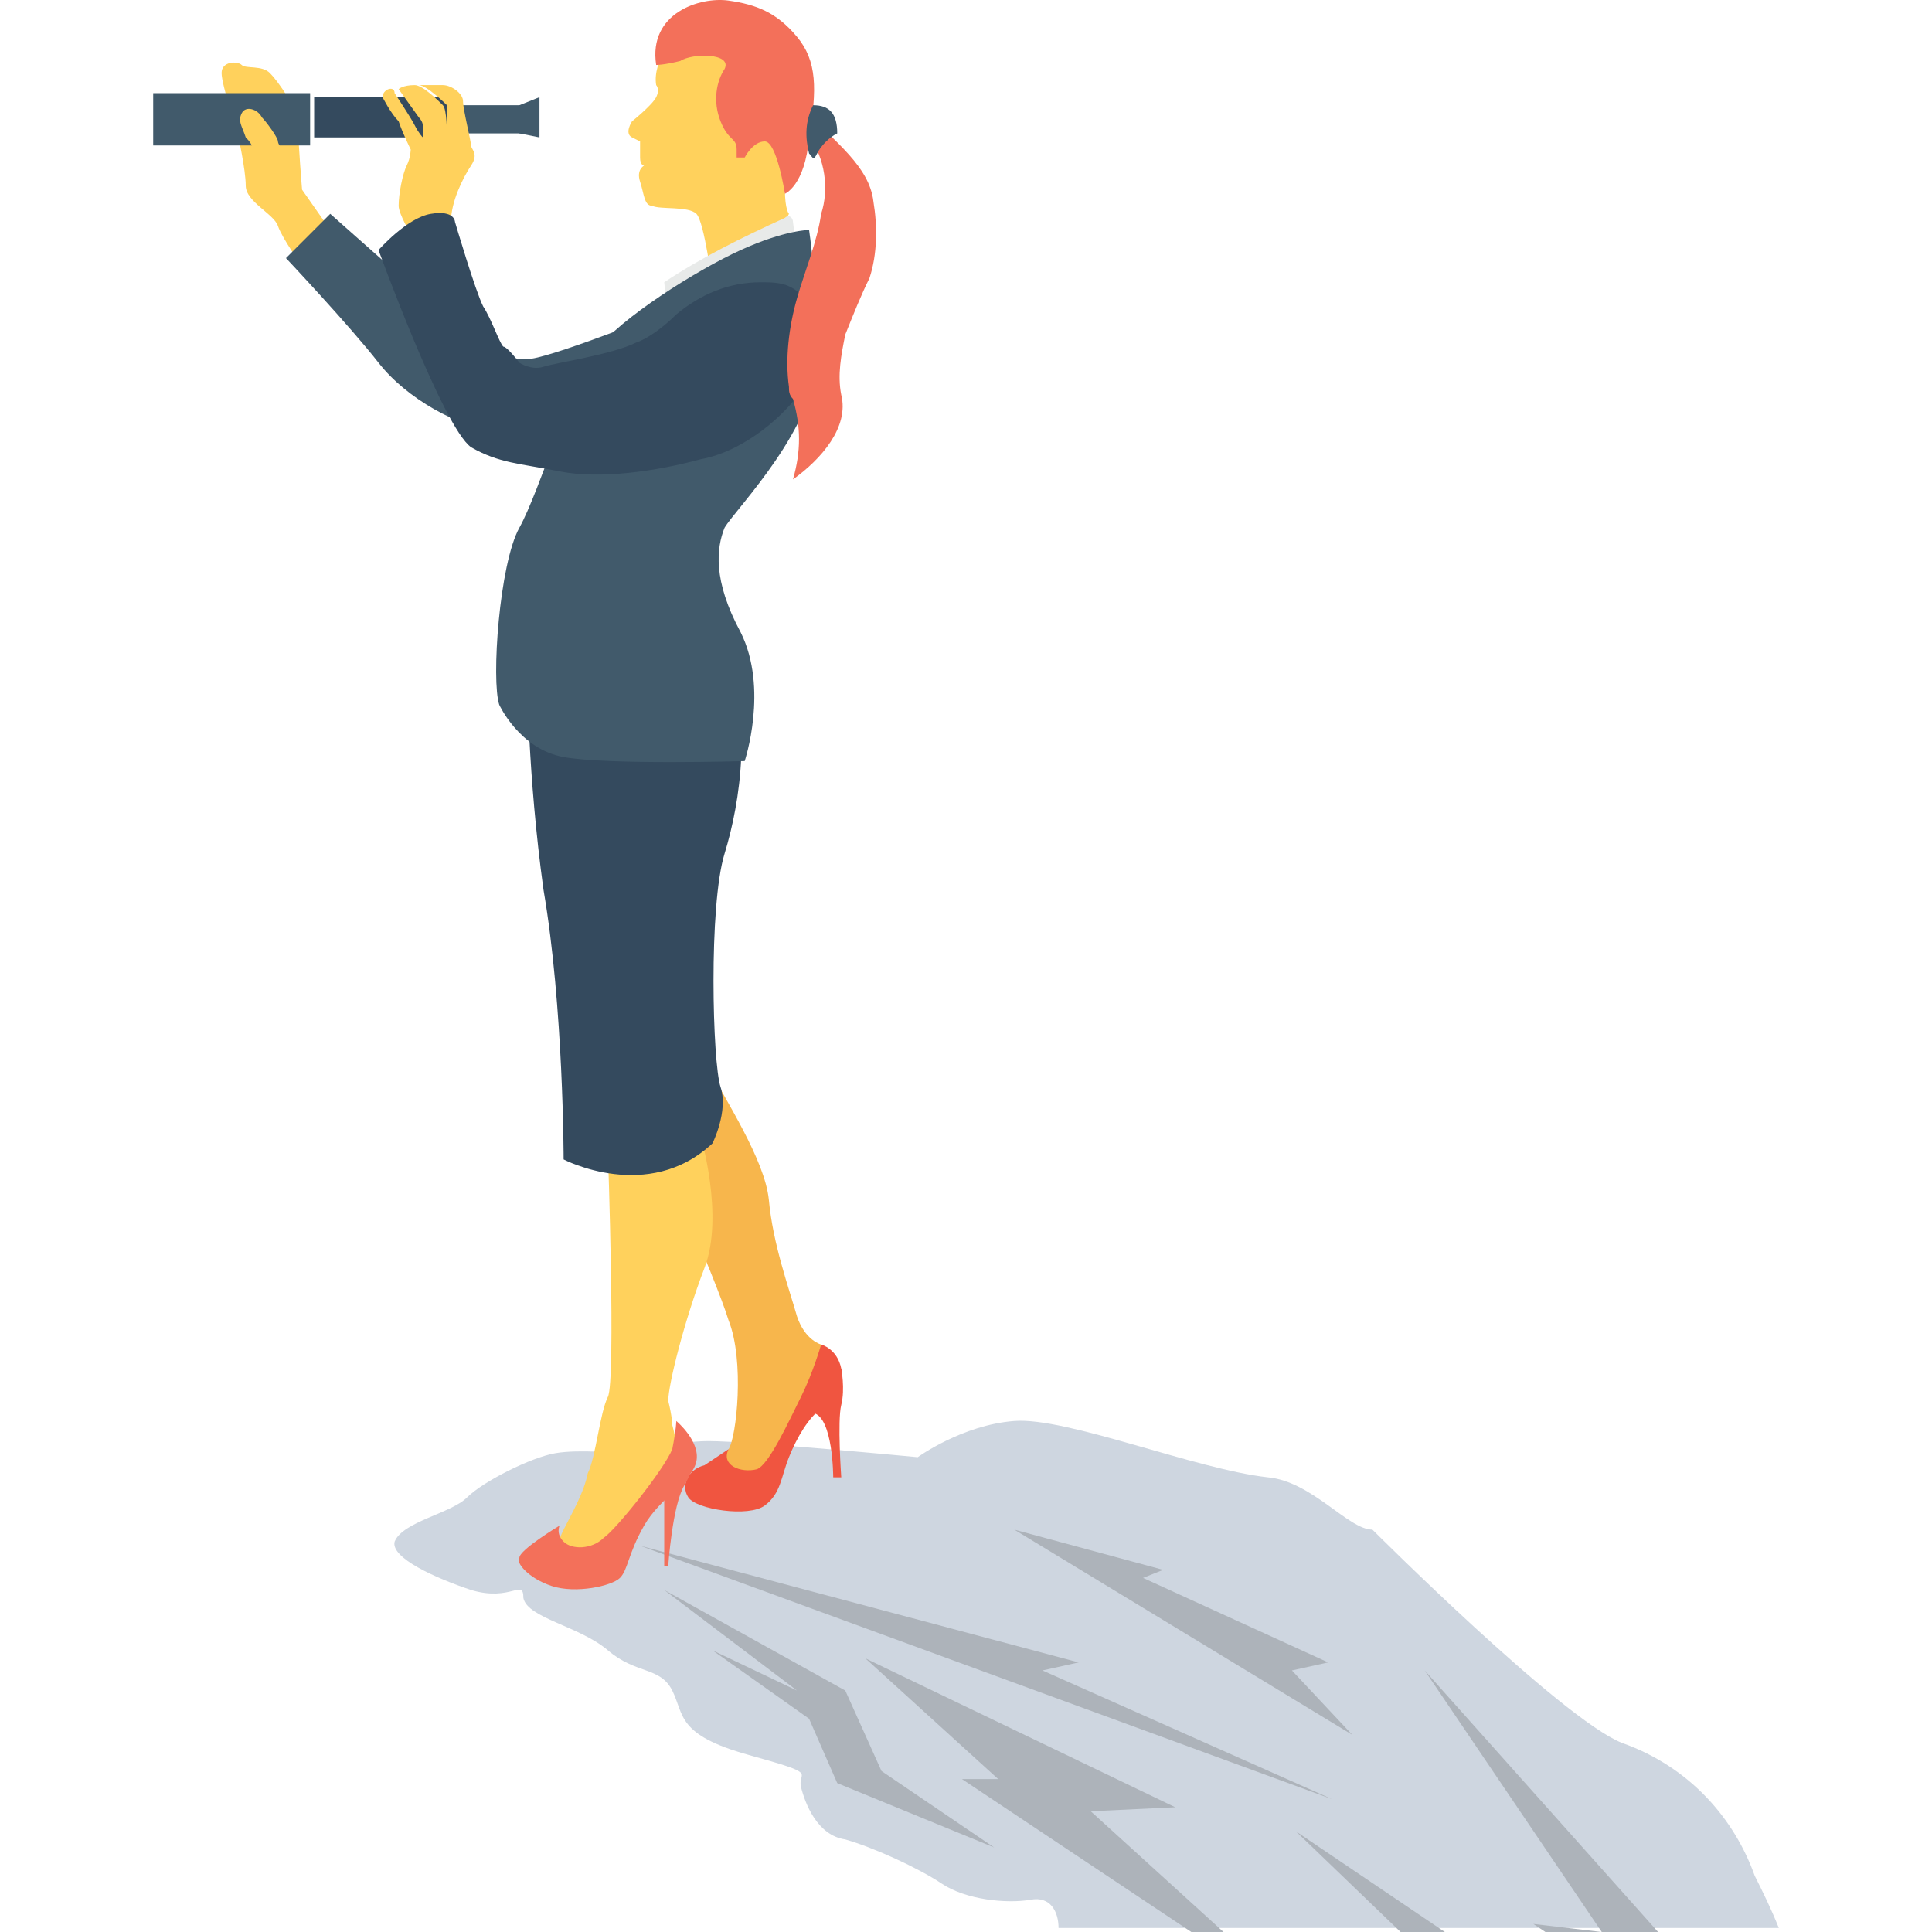 <?xml version="1.0" encoding="iso-8859-1"?>
<!-- Generator: Adobe Illustrator 19.0.0, SVG Export Plug-In . SVG Version: 6.00 Build 0)  -->
<svg version="1.1" id="Capa_1" xmlns="http://www.w3.org/2000/svg" xmlns:xlink="http://www.w3.org/1999/xlink" x="0px" y="0px"
	 viewBox="0 0 512.156 512.156" style="enable-background:new 0 0 512.156 512.156;" xml:space="preserve">
<path style="fill:#FFD15C;" d="M63.011,35.356c0,0-4.267-12.8-4.267-16s4.267-3.2,5.333-2.133c1.067,1.067,5.333,0,7.467,2.133
	s7.467,9.6,7.467,13.867s1.067,17.067,1.067,17.067l7.467,10.667l-7.467,9.6c0,0-5.333-7.467-6.4-10.667
	c-1.067-3.2-8.533-6.4-8.533-10.667S63.011,35.356,63.011,35.356z"/>
<path style="fill:#415A6B;" d="M87.545,56.689L75.811,68.423c0,0,17.067,18.133,24.533,27.733s21.333,17.067,30.933,18.133
	s51.2-3.2,51.2-3.2l-2.133-29.867c0,0-32,12.8-39.467,13.867s-16-5.333-16-5.333L87.545,56.689z"/>
<path style="fill:#CED6E0;" d="M124.878,421.489c10.667,3.2,13.867-3.2,13.867,2.133c1.067,5.333,14.933,7.467,22.4,13.867
	c7.467,6.4,13.867,4.267,17.067,10.667c3.2,6.4,1.067,11.733,20.267,17.067c19.2,5.333,12.8,4.267,13.867,8.533
	c1.067,4.267,4.267,12.8,11.733,13.867c7.467,2.133,19.2,7.467,25.6,11.733c6.4,4.267,17.067,5.333,23.467,4.267
	c5.333-1.067,7.467,3.2,7.467,7.467h190.933c-2.133-5.333-4.267-9.6-6.4-13.867c-5.333-14.933-17.067-28.8-35.2-35.2
	c-16-6.4-66.133-56.533-66.133-56.533c-6.4,0-16-12.8-27.733-13.867c-19.2-2.133-53.333-16-67.2-14.933s-25.6,9.6-25.6,9.6
	s-44.8-4.267-55.467-4.267c-9.6,0-14.933,3.2-20.267,3.2c-4.267,0-13.867-1.067-20.267,0s-19.2,7.467-23.467,11.733
	s-17.067,6.4-19.2,11.733C103.545,412.956,115.278,418.289,124.878,421.489z"/>
<g>
	<polygon style="fill:#ADB3BA;" points="268.878,405.489 308.345,416.156 303.011,418.289 352.078,440.689 342.478,442.823 
		358.478,459.889 	"/>
	<polygon style="fill:#ADB3BA;" points="353.145,476.956 169.678,409.756 285.945,440.689 276.345,442.823 	"/>
	<polygon style="fill:#ADB3BA;" points="188.878,437.489 214.478,455.623 221.945,472.689 263.545,489.756 233.678,469.489 
		224.078,448.156 176.078,421.489 211.278,448.156 	"/>
	<polygon style="fill:#ADB3BA;" points="255.011,471.623 315.811,512.156 324.345,512.156 289.145,480.156 311.545,479.089 
		229.411,439.623 264.611,471.623 	"/>
	<polygon style="fill:#ADB3BA;" points="383.011,512.156 343.545,485.489 371.278,512.156 	"/>
	<polygon style="fill:#ADB3BA;" points="406.478,510.023 409.678,512.156 439.545,512.156 377.678,442.823 424.611,512.156 	"/>
</g>
<path style="fill:#FFD15C;" d="M208.078,58.823l1.067-2.133c0,0-1.067-1.067-1.067-6.4c1.067-5.333-6.4-37.333-6.4-37.333
	l-22.4-4.267c0,0-6.4,7.467-5.333,13.867c0,0,1.067,1.067,0,3.2c-1.067,2.133-6.4,6.4-6.4,6.4s-2.133,3.2,0,4.267
	s2.133,1.067,2.133,1.067s0,2.133,0,4.267c0,2.133,1.067,2.133,1.067,2.133s-2.133,1.067-1.067,4.267s1.067,6.4,3.2,6.4
	c2.133,1.067,9.6,0,11.733,2.133c2.133,2.133,4.267,19.2,4.267,19.2L208.078,58.823z"/>
<path style="fill:#E8EAE9;" d="M208.078,57.756c-11.733,5.333-22.4,10.667-32,17.067l1.067,9.6l34.133-17.067l-1.067-8.533
	C210.211,57.756,209.145,56.689,208.078,57.756z"/>
<path style="fill:#F7B64C;" d="M217.678,366.023v-9.6c0,0-4.267-1.067-6.4-7.467c-2.133-7.467-6.4-19.2-7.467-30.933
	c-1.067-10.667-11.733-26.667-16-35.2s-4.267-7.467-4.267-7.467l-12.8,20.267c0,0,19.2,43.733,22.4,54.4
	c4.267,10.667,2.133,30.933,0,34.133c-2.133,3.2-3.2,5.333-3.2,5.333l10.667,7.467C201.678,395.889,212.345,372.423,217.678,366.023
	z"/>
<g>
	<path style="fill:#F05540;" d="M223.011,362.823c0,0,1.067,5.333,0,9.6s0,19.2,0,19.2h-2.133c0,0,0-16-5.333-17.067
		S223.011,362.823,223.011,362.823z"/>
	<path style="fill:#F05540;" d="M193.145,384.156c0,0-3.2,2.133-6.4,4.267c-4.267,1.067-6.4,5.333-4.267,8.533
		s16,5.333,20.267,2.133c4.267-3.2,4.267-7.467,6.4-12.8c2.133-5.333,5.333-10.667,8.533-12.8c3.2-2.133,6.4-6.4,5.333-10.667
		c-1.067-5.333-5.333-6.4-5.333-6.4s-2.133,7.467-5.333,13.867c-3.2,6.4-8.533,18.133-11.733,19.2
		C196.345,390.556,191.011,388.423,193.145,384.156z"/>
</g>
<path style="fill:#FFD15C;" d="M149.411,417.223l-2.133-4.267c0,0,0-3.2,2.133-7.467c2.133-4.267,5.333-9.6,6.4-14.933
	c2.133-4.267,3.2-16,5.333-20.267c2.133-4.267,0-65.067,0-65.067l24.533-4.267c0,0,6.4,21.333,1.067,35.2
	c-5.333,13.867-9.6,30.933-9.6,35.2c1.067,4.267,1.067,6.4,1.067,6.4s2.133,7.467,1.067,11.733c-1.067,4.267-10.667,11.733-12.8,16
	S149.411,417.223,149.411,417.223z"/>
<g>
	<path style="fill:#F3705A;" d="M148.345,404.423c0,0-1.067,2.133,1.067,4.267c2.133,2.133,7.467,2.133,10.667-1.067
		c3.2-2.133,16-18.133,18.133-23.467c1.067-5.333,1.067-7.467,1.067-7.467s6.4,5.333,5.333,10.667
		c-1.067,5.333-9.6,9.6-13.867,17.067c-4.267,7.467-4.267,11.733-6.4,13.867c-2.133,2.133-11.733,4.267-18.133,2.133
		c-6.4-2.133-9.6-6.4-8.533-7.467C137.678,410.823,148.345,404.423,148.345,404.423z"/>
	<path style="fill:#F3705A;" d="M176.078,394.823v20.267h1.067c0,0,1.067-16,4.267-21.333c3.2-5.333,2.133-8.533,2.133-8.533
		L176.078,394.823z"/>
</g>
<path style="fill:#344A5E;" d="M149.411,307.356c0,0,22.4,11.733,39.467-4.267c0,0,4.267-8.533,2.133-14.933s-3.2-48,1.067-61.867
	c4.267-13.867,7.467-36.267,0-52.267s-7.467-16-7.467-16l-44.8,21.333c0,0,0,25.6,4.267,56.533
	C149.411,266.823,149.411,307.356,149.411,307.356z"/>
<path style="fill:#415A6B;" d="M132.345,186.823c0,0,5.333,11.733,17.067,13.867c11.733,2.133,48,1.067,48,1.067
	s6.4-19.2-1.067-34.133c-7.467-13.867-6.4-22.4-4.267-27.733c3.2-5.333,24.533-26.667,24.533-45.867s-2.133-33.067-2.133-33.067
	s-6.4,0-18.133,5.333s-32,18.133-38.4,26.667c-6.4,8.533-14.933,37.333-20.267,46.933
	C132.345,149.489,130.211,180.423,132.345,186.823z"/>
<path style="fill:#F3705A;" d="M173.945,17.223c0,0,2.133,0,6.4-1.067c3.2-2.133,13.867-2.133,11.733,2.133
	c-2.133,3.2-3.2,8.533-1.067,13.867s4.267,4.267,4.267,7.467c0,3.2,0,2.133,0,2.133h2.133c0,0,2.133-4.267,5.333-4.267
	s5.333,13.867,5.333,13.867s5.333-2.133,6.4-14.933c2.133-12.8,2.133-20.267-3.2-26.667c-5.333-6.4-10.667-8.533-18.133-9.6
	S171.811,3.356,173.945,17.223z"/>
<rect x="40.611" y="24.689" style="fill:#415A6B;" width="41.6" height="13.867"/>
<rect x="83.278" y="25.756" style="fill:#344A5E;" width="35.2" height="10.667"/>
<g>
	<rect x="118.478" y="27.889" style="fill:#415A6B;" width="20.267" height="7.467"/>
	<polygon style="fill:#415A6B;" points="143.011,25.756 143.011,36.423 137.678,35.356 137.678,27.889 	"/>
</g>
<g>
	<path style="fill:#FFD15C;" d="M71.545,52.423c0,0-4.267-4.267-4.267-8.533s0-5.333-2.133-7.467c-1.067-3.2-2.133-4.267-1.067-6.4
		s4.267-1.067,5.333,1.067c1.067,1.067,4.267,5.333,4.267,6.4s3.2,5.333,3.2,5.333L71.545,52.423z"/>
	<path style="fill:#FFD15C;" d="M108.878,62.023c0,0-3.2-5.333-3.2-7.467c0-3.2,1.067-8.533,2.133-10.667
		c1.067-2.133,1.067-4.267,1.067-4.267s-2.133-4.267-3.2-7.467c-2.133-2.133-4.267-6.4-4.267-6.4c0-2.133,3.2-3.2,3.2-1.067
		c0,0,4.267,6.4,5.333,8.533c1.067,2.133,2.133,3.2,2.133,3.2s0-2.133,0-3.2s-1.067-2.133-1.067-2.133l-5.333-7.467
		c0,0,1.067-1.067,4.267-1.067c2.133,0,6.4,4.267,7.467,5.333c1.067,1.067,1.067,7.467,1.067,7.467v-7.467
		c0,0-5.333-5.333-7.467-5.333c0,0,3.2,0,6.4,0c2.133,0,5.333,2.133,5.333,4.267s2.133,10.667,2.133,11.733s2.133,2.133,0,5.333
		s-5.333,9.6-5.333,14.933c0,5.333,0,5.333,0,5.333L108.878,62.023z"/>
</g>
<path style="fill:#344A5E;" d="M179.278,83.356c6.4-5.333,13.867-8.533,22.4-8.533c2.133,0,5.333,0,7.467,1.067
	c9.6,4.267,7.467,20.267,3.2,27.733c-4.267,6.4-14.933,16-26.667,18.133c-11.733,3.2-26.667,5.333-37.333,3.2
	c-10.667-2.133-16-2.133-23.467-6.4c-7.467-5.333-24.533-52.267-24.533-52.267s7.467-8.533,13.867-9.6
	c6.4-1.067,6.4,2.133,6.4,2.133s5.333,18.133,7.467,22.4c2.133,3.2,4.267,9.6,5.333,10.667c1.067,0,4.267,4.267,4.267,4.267
	s3.2,2.133,6.4,1.067s18.133-3.2,24.533-6.4C171.811,89.756,176.078,86.556,179.278,83.356z"/>
<path style="fill:#F3705A;" d="M210.211,127.089c7.467-5.333,14.933-13.867,12.8-22.4c-1.067-5.333,0-10.667,1.067-16
	c2.133-5.333,4.267-10.667,6.4-14.933c2.133-6.4,2.133-13.867,1.067-20.267c-1.067-9.6-10.667-16-17.067-23.467l0,6.4
	c4.267,5.333,5.333,13.867,3.2,20.267c-1.067,7.467-4.267,14.933-6.4,22.4s-3.2,16-2.133,23.467c0,1.067,0,2.133,1.067,3.2
	C212.345,113.223,212.345,119.623,210.211,127.089L210.211,127.089z"/>
<path style="fill:#415A6B;" d="M214.478,40.689c1.067,1.067,1.067,2.133,2.133,0c1.067-2.133,3.2-4.267,5.333-5.333
	c0-5.333-2.133-7.467-6.4-7.467C213.411,32.156,213.411,36.423,214.478,40.689z"/>
<g>
</g>
<g>
</g>
<g>
</g>
<g>
</g>
<g>
</g>
<g>
</g>
<g>
</g>
<g>
</g>
<g>
</g>
<g>
</g>
<g>
</g>
<g>
</g>
<g>
</g>
<g>
</g>
<g>
</g>
</svg>
